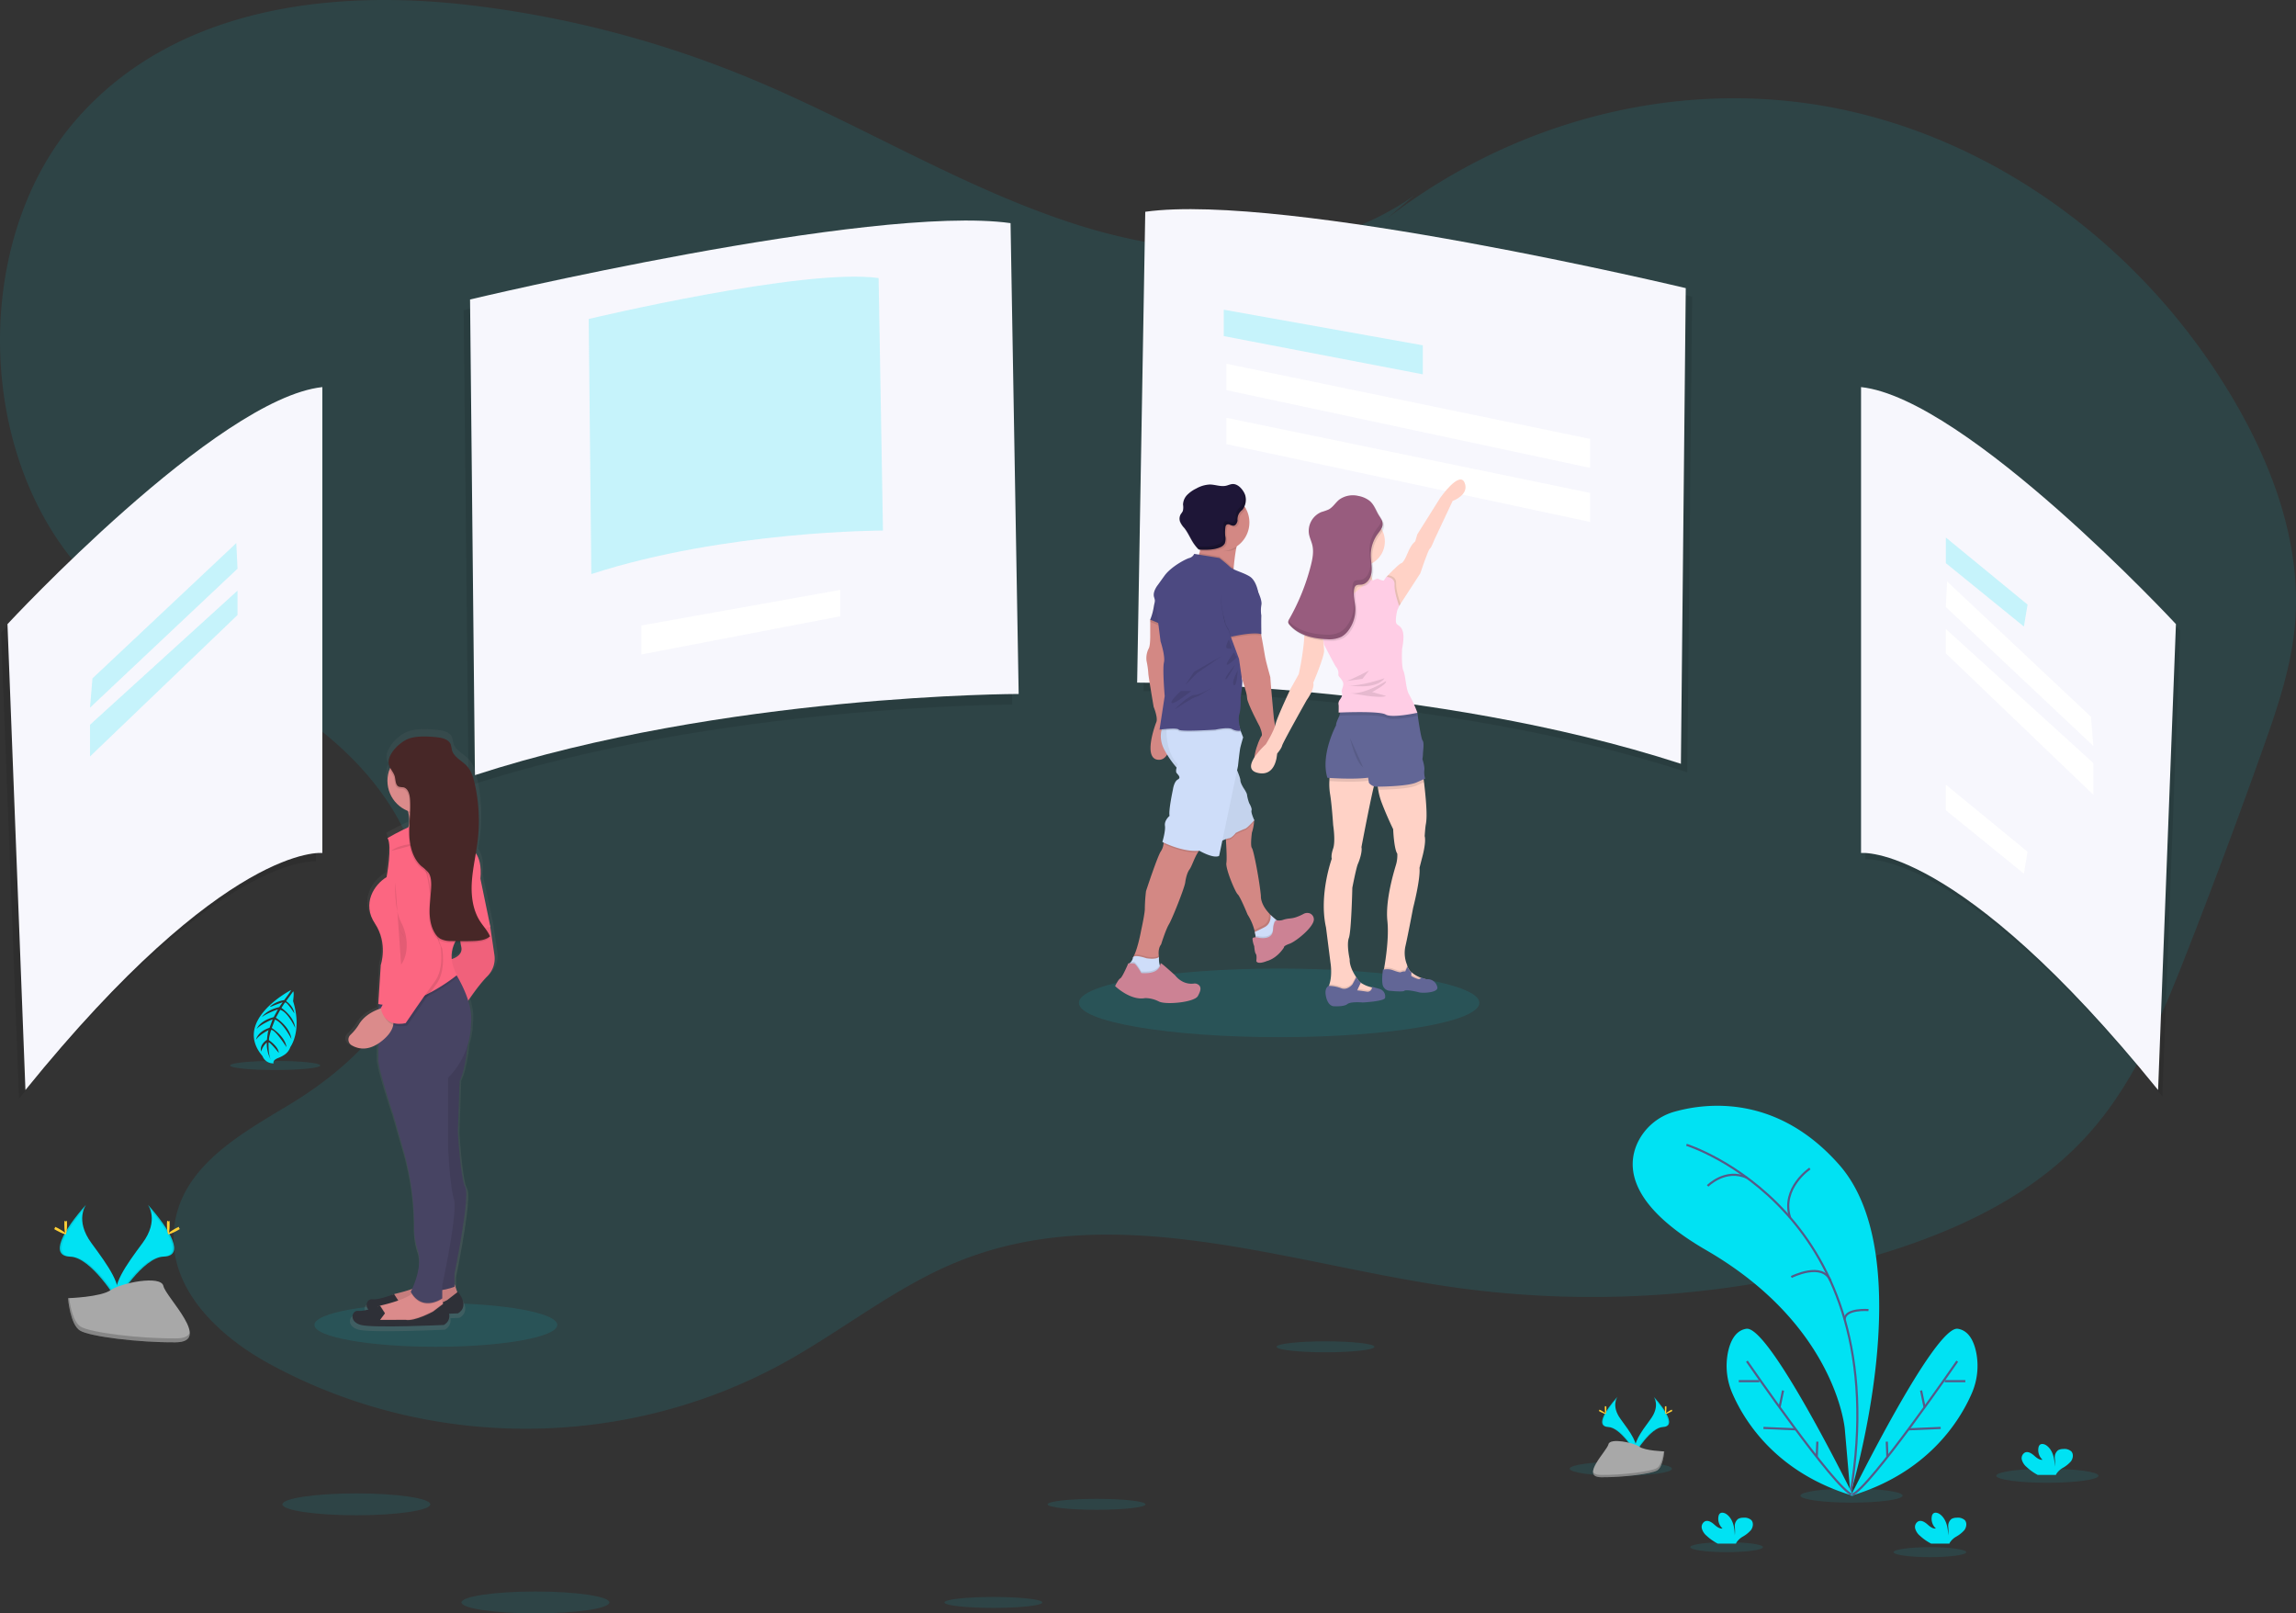 <svg id="4bb361e0-c198-4236-8a2c-16fdc74357b9" data-name="Layer 1" xmlns="http://www.w3.org/2000/svg" xmlns:xlink="http://www.w3.org/1999/xlink" width="1077.87" height="757.27" viewBox="0 0 1077.87 757.27"><rect x="0" y="0" width="1077.87" height="757.27" fill="#333333" stroke="none"/><defs><linearGradient id="3a04da5e-6bbd-4e40-9ddd-c72d719fea9d" x1="2507.03" y1="696.19" x2="2507.03" y2="413.55" gradientTransform="matrix(-1, 0, 0, 1, 2766, 0)" gradientUnits="userSpaceOnUse"><stop offset="0" stop-color="gray" stop-opacity="0.25"/><stop offset="0.54" stop-color="gray" stop-opacity="0.12"/><stop offset="1" stop-color="gray" stop-opacity="0.1"/></linearGradient></defs><title>product tour</title><path d="M724.89,163.21c-46.25,32.38-106.24,30.29-158.81,13.44S465.22,129.8,414,108.48A494.21,494.21,0,0,0,280.38,73.65c-65.28-7.47-138.18,1.63-183.66,54-50.65,58.29-46.76,163.45,8,217,27.87,27.22,64.36,40.58,96.18,61.83S262.2,463,259.49,504c-2.51,38-31.68,67.12-61.87,85.41-23.33,14.13-52.06,29.56-54.87,58.83-2.72,28.32,21.44,50.51,44.51,63.13,75.26,41.18,168,40.78,243-1C457,695.42,481.56,675.58,509.61,664c73.65-30.52,154.81.21,232.8,11.44a465.38,465.38,0,0,0,198-14.41c38.62-11.41,77.39-28.85,104.52-61.34,19.57-23.43,31.76-53.07,43.2-82.36q18.3-46.83,35.19-94.33c6.75-19,13.4-38.38,15.15-58.72,3.16-36.85-10.16-73.28-28.3-104.38C1067.1,186,994.56,134.08,916,120.89S754.33,133.46,693.4,189.83" transform="translate(-61.06 -71.37)" fill="#00e2f3" opacity="0.1"/><g opacity="0.1"><path d="M601.71,174.77l-3.81,221s137.92,0,255.27,38.1l2.28-223.26S667.24,165.62,601.71,174.77Z" transform="translate(-61.06 -71.37)"/></g><path d="M598.71,170.77l-3.81,221s137.92,0,255.27,38.1l2.28-223.26S664.24,161.62,598.71,170.77Z" transform="translate(-61.06 -71.37)" fill="#f7f7fd"/><g opacity="0.1"><path d="M532.47,181.1l3.81,221s-137.92,0-255.26,38.1l-2.29-223.26S466.94,172,532.47,181.1Z" transform="translate(-61.06 -71.37)"/></g><path d="M535.47,176.1l3.81,221s-137.92,0-255.26,38.1l-2.29-223.26S469.94,167,535.47,176.1Z" transform="translate(-61.06 -71.37)" fill="#f7f7fd"/><g opacity="0.2"><path d="M473.52,201.88l2.05,118.51s-74,0-136.9,20.43l-1.23-119.73S438.38,197,473.52,201.88Z" transform="translate(-61.06 -71.37)" fill="#00e2f3"/></g><g opacity="0.1"><path d="M936.74,256.06V474.75s45-5.34,139.45,111.25l8.38-218.69S986.27,261.39,936.74,256.06Z" transform="translate(-61.06 -71.37)"/></g><path d="M934.74,253.06V471.75s45-5.34,139.45,111.25l8.38-218.69S984.27,258.39,934.74,253.06Z" transform="translate(-61.06 -71.37)" fill="#f7f7fd"/><g opacity="0.1"><path d="M209.39,257.06V475.75S164.43,470.41,70,587L61.57,368.31S159.86,262.39,209.39,257.06Z" transform="translate(-61.06 -71.37)"/></g><path d="M212.39,253.06V471.75S167.43,466.41,73,583L64.57,364.31S162.86,258.39,212.39,253.06Z" transform="translate(-61.06 -71.37)" fill="#f7f7fd"/><g opacity="0.2"><polygon points="574.5 145.37 667.93 162.08 667.93 175.69 574.5 157.75 574.5 145.37" fill="#00e2f3"/></g><polygon points="394.5 276.87 301.08 293.58 301.08 307.19 394.5 289.25 394.5 276.87" fill="#fff"/><polygon points="575.74 170.74 746.5 206.01 746.5 219.62 575.74 183.12 575.74 170.74" fill="#fff"/><polygon points="575.74 196.11 746.5 231.37 746.5 244.99 575.74 208.48 575.74 196.11" fill="#fff"/><g opacity="0.2"><polygon points="913.5 252.31 913.5 264.32 950.13 294.08 951.85 283.78 913.5 252.31" fill="#00e2f3"/></g><polygon points="913.5 368.31 913.5 380.32 950.13 410.08 951.85 399.78 913.5 368.31" fill="#fff"/><polygon points="914.08 272.91 913.5 284.93 982.75 350.16 981.61 336.43 914.08 272.91" fill="#fff"/><polygon points="913.5 295.23 913.5 306.67 982.75 373.06 982.75 358.18 913.5 295.23" fill="#fff"/><g opacity="0.2"><polygon points="110.93 254.91 111.5 266.93 42.26 332.16 43.4 318.43 110.93 254.91" fill="#00e2f3"/></g><g opacity="0.2"><polygon points="111.5 277.23 111.5 288.67 42.26 355.06 42.26 340.18 111.5 277.23" fill="#00e2f3"/></g><ellipse cx="204.61" cy="621.88" rx="57" ry="10.26" fill="#00e2f3" opacity="0.1"/><path d="M130.49,636.84s5.49,7.18-2.54,18-14.65,20-12,26.76c0,0,12.11-20.14,22-20.42S141.34,649,130.49,636.84Z" transform="translate(-61.06 -71.37)" fill="#00e2f3"/><path d="M130.49,636.84a8.63,8.63,0,0,1,1.12,2.25c9.62,11.3,14.75,21.85,5.5,22.12-8.61.24-19,15.65-21.42,19.54.08.29.18.59.29.88,0,0,12.11-20.14,22-20.42S141.34,649,130.49,636.84Z" transform="translate(-61.06 -71.37)" opacity="0.1"/><path d="M140.7,646c0,2.53-.28,4.58-.63,4.58s-.64-2.05-.64-4.58.36-1.34.71-1.34S140.7,643.46,140.7,646Z" transform="translate(-61.06 -71.37)" fill="#ffd037"/><path d="M144.21,649c-2.22,1.21-4.16,1.94-4.33,1.64s1.5-1.54,3.72-2.75,1.34-.33,1.51,0S146.43,647.8,144.21,649Z" transform="translate(-61.06 -71.37)" fill="#ffd037"/><path d="M101.47,636.84S96,644,104,654.87s14.65,20,12,26.76c0,0-12.11-20.14-22-20.42S90.63,649,101.47,636.84Z" transform="translate(-61.06 -71.37)" fill="#00e2f3"/><path d="M101.47,636.84a9,9,0,0,0-1.12,2.25c-9.62,11.3-14.75,21.85-5.5,22.12,8.62.24,19,15.65,21.42,19.54a7.54,7.54,0,0,1-.29.88s-12.11-20.14-22-20.42S90.63,649,101.47,636.84Z" transform="translate(-61.06 -71.37)" opacity="0.1"/><path d="M91.26,646c0,2.53.28,4.58.63,4.58s.64-2.05.64-4.58-.36-1.34-.71-1.34S91.26,643.46,91.26,646Z" transform="translate(-61.06 -71.37)" fill="#ffd037"/><path d="M87.76,649c2.22,1.21,4.15,1.94,4.32,1.64s-1.5-1.54-3.72-2.75-1.34-.33-1.51,0S85.54,647.8,87.76,649Z" transform="translate(-61.06 -71.37)" fill="#ffd037"/><path d="M93,680.69s15.36-.47,20-3.77,23.62-7.23,24.77-1.94,23.08,26.29,5.74,26.43-40.29-2.7-44.91-5.52S93,680.69,93,680.69Z" transform="translate(-61.06 -71.37)" fill="#a8a8a8"/><path d="M143.82,699.57c-17.34.14-40.29-2.7-44.91-5.52-3.52-2.14-4.92-9.83-5.39-13.38l-.51,0s1,12.39,5.59,15.2,27.57,5.66,44.91,5.52c5,0,6.74-1.82,6.64-4.46C149.46,698.54,147.55,699.54,143.82,699.57Z" transform="translate(-61.06 -71.37)" opacity="0.2"/><ellipse cx="600.5" cy="470.71" rx="94" ry="16.1" fill="#00e2f3" opacity="0.1"/><path d="M642.6,324.79a13.09,13.09,0,0,0-1,3.07q-.09.4-.18.84c-.6,3.06-1,6.91-1.21,9.15-.1,1.12-.15,1.84-.15,1.84s-21.69-1.45-17.93-5.09a8,8,0,0,0,2-3.6c.11-.39.2-.78.28-1.18a20.28,20.28,0,0,0,.35-2.75c0-.23,0-.46,0-.7a28.36,28.36,0,0,0-.21-4.49s7.05,0,12.37.57C640.5,322.86,643.29,323.57,642.6,324.79Z" transform="translate(-61.06 -71.37)" fill="#d38884"/><path d="M605,428c-7.39-.24-1.94-15.63-1.09-17.7s-1.26-7.14-1.26-7.14-2.5-14.66-2.5-15.62a39.15,39.15,0,0,0-.84-5.94,10,10,0,0,1,1-5.82c.85-1.33.72-6.66.72-6.66v-6.9l1.65-2.18,4.21,4,1.17,1.1,2.06,7.72-.73,11.06L609,394.69l2.55,14.9S612.44,428.25,605,428Z" transform="translate(-61.06 -71.37)" fill="#d38884"/><polygon points="546.28 294.5 539.98 291.88 539.98 290.86 541.62 288.68 545.84 292.66 546.28 294.5" opacity="0.1"/><path d="M604.44,350.11a29.06,29.06,0,0,0-1.75,6.18,27.4,27.4,0,0,1-1.65,5.93l7,2.91Z" transform="translate(-61.06 -71.37)" fill="#4c4981"/><path d="M604.44,350.11a29.06,29.06,0,0,0-1.75,6.18,27.4,27.4,0,0,1-1.65,5.93l7,2.91Z" transform="translate(-61.06 -71.37)" opacity="0.05"/><path d="M660.2,503.1l-.58,1.24s-.63,4.11-.63,4.21-1.82,2.84-1.82,2.84l-4.57,1-1.94-.24a27.28,27.28,0,0,0-.52-3.36c-.07-.31-.14-.63-.23-.95a25.68,25.68,0,0,0-3.19-7.24s-3.39-8.36-4.6-9.45-5.82-12.12-5.33-14.78c.26-1.46.05-6.36-.19-10.44-.2-3.33-.42-6.13-.42-6.13L647.69,453l1.34,2.11a0,0,0,0,0,0,0l.8,1.25s0,.24-.05.64v.15a21.34,21.34,0,0,1-1,5s-.86,6.18,0,7.27,3.6,15.66,4.21,22.4c0,.21,0,.42,0,.61.24,3.1,2.16,5.86,4.09,7.88l0,0c.12.14.25.27.38.4A26.38,26.38,0,0,0,660.2,503.1Z" transform="translate(-61.06 -71.37)" fill="#d38884"/><path d="M650.66,512.13l1.94.24,4.57-1s1.82-2.75,1.82-2.84.63-4.21.63-4.21l.58-1.24.07-.15a24.29,24.29,0,0,1-3.14-2.59l0,0c-.11-.1-.22-.2-.32-.31s.65,4-2.83,5.79c-1.69.87-3.08,1.54-4.05,2Z" transform="translate(-61.06 -71.37)" opacity="0.1"/><path d="M661,503.68l-.65,1.39s-.63,4.11-.63,4.21-1.82,2.84-1.82,2.84l-4.57,1-2.63-.31c0-.53-.09-1.28-.22-2.19-.08-.55-.19-1.16-.34-1.82,1-.45,2.55-1.19,4.54-2.22,3.49-1.79,2.83-5.79,2.83-5.79a27.57,27.57,0,0,0,2.39,2.12C660.38,503.25,660.77,503.52,661,503.68Z" transform="translate(-61.06 -71.37)" fill="#ceddf9"/><path d="M661,503.68l-.65,1.39s-.63,4.11-.63,4.21-1.82,2.84-1.82,2.84l-4.57,1-2.63-.31c0-.53-.09-1.28-.22-2.19a9.11,9.11,0,0,1,1.66.23s6.24,1.33,6.54-3.61c.18-2.8.76-3.9,1.22-4.33C660.38,503.25,660.77,503.52,661,503.68Z" transform="translate(-61.06 -71.37)" opacity="0.1"/><path d="M660.54,503.35s-1.55-.34-1.86,4.59-6.54,3.61-6.54,3.61-3.06-.76-3.09.51a11.88,11.88,0,0,0,.82,3.42s.18,2.94.76,3.64.21,3.3.21,3.3.24,1.94,5.06,0c0,0,4.3-.89,7.87-6.24.12-.18-.42-.73,2.7-1.85s12-8.3,11.36-11.81a3,3,0,0,0-2.12-2.52,3.65,3.65,0,0,0-2.79.38,22.09,22.09,0,0,1-2.61,1.2,12.81,12.81,0,0,1-3.72.89,14.31,14.31,0,0,0-2.89.55A6,6,0,0,1,660.54,503.35Z" transform="translate(-61.06 -71.37)" fill="#cc8294"/><path d="M625.22,469.41a8.48,8.48,0,0,0-1.76,2c-1.76,2.69-2.82,6.45-4,8.07-1.54,2.1-2,6.18-2,6.18-.41,2.68-6.09,17-7.63,19.54s-3.68,9.45-3.68,9.45c-1.31,1.64-1.23,4.08-1.1,5.24,0,.2,0,.36.06.47s0,.19,0,.19l0,.07-2.1,3.57-6.68-.93-3.45-2.34a11.74,11.74,0,0,0,.75-1.43c1.85-4.12,3.16-11.48,3.16-11.48s1.86-8.4,1.72-10.36a78.49,78.49,0,0,1,.55-8S604.32,473.6,606,471a7.48,7.48,0,0,0,1.26-3.45,2.9,2.9,0,0,0,0-.75l2.26-2.25S628.12,467.1,625.22,469.41Z" transform="translate(-61.06 -71.37)" fill="#d38884"/><path d="M605.18,519.85s0,.2,0,.53v.26l-2.1,3.57-6.68-.93-3.45-2.34a11.74,11.74,0,0,0,.75-1.43c1.68-.48,5.52.88,5.52.88s4.15.79,5.9-.48C605.12,519.9,605.14,519.87,605.18,519.85Z" transform="translate(-61.06 -71.37)" opacity="0.1"/><path d="M603.55,529.38,596.77,531l-6.22-4.6.32-2.59a4.47,4.47,0,0,0,1.14-1,4.1,4.1,0,0,0,.9-1.86c.36-1.91,6.27.18,6.27.18s4.32.82,6-.55a10.54,10.54,0,0,0,.32,3.74,2.79,2.79,0,0,0,1,1.49C608.23,527,603.55,529.38,603.55,529.38Z" transform="translate(-61.06 -71.37)" fill="#ceddf9"/><path d="M603.55,529.38,596.77,531l-6.22-4.6.32-2.59a4.47,4.47,0,0,0,1.14-1c.45,0,.94,0,1.36,0,1,.1,3.5,4.55,3.5,4.55,6.14.41,8-1.6,8.63-3.08a2.79,2.79,0,0,0,1,1.49C608.23,527,603.55,529.38,603.55,529.38Z" transform="translate(-61.06 -71.37)" opacity="0.1"/><path d="M596.87,528.11s-2.46-4.45-3.5-4.54a23.54,23.54,0,0,0-2.64,0s-2.72,6.45-3.72,7-2.46,3.64-2.46,3.64,7.2,7,14.16,5.63a14.43,14.43,0,0,1,6.38,1.59c3.22,1.68,16.67.41,18.31-2.54,1.22-2.22,1.71-3.83.63-5a2.92,2.92,0,0,0-2.53-.86c-1.69.23-5.49.19-8.82-3.9,0,0-6.14-5.62-6.64-5.63S606.45,528.75,596.87,528.11Z" transform="translate(-61.06 -71.37)" fill="#cc8294"/><path d="M649.84,457.09l-.05.06c-.42.46-3.38,3.71-4.28,3.94a42.75,42.75,0,0,0-4.36,1.93s-1.82,2.43-3.27,2.55a5.71,5.71,0,0,0-1.28.34c-.2-3.33-.42-6.13-.42-6.13L647.69,453l1.34,2.11a0,0,0,0,0,0,0c.3.85.64,1.64.75,1.89Z" transform="translate(-61.06 -71.37)" opacity="0.1"/><path d="M608,410.3s-4.48,5.84,0,13.59a45.27,45.27,0,0,0,9.21,11.63l15.26,31.62s4-2.18,5.46-2.3,3.27-2.54,3.27-2.54a42.36,42.36,0,0,1,4.36-1.94c1-.24,4.33-4,4.33-4s-1.67-3.63-1.3-4.6-1.09-3.4-1.09-3.4a20,20,0,0,1-1-3.75c0-1-1.58-3.27-1.58-3.27s-1.57-2.43-1.57-3.76S641,431,641,431l-.61-23Z" transform="translate(-61.06 -71.37)" fill="#ceddf9"/><path d="M649.84,456.36s-3.36,3.75-4.33,4a42.36,42.36,0,0,0-4.36,1.94s-1.82,2.42-3.27,2.54a11.6,11.6,0,0,0-3,1.07c-1.3.59-2.47,1.23-2.47,1.23l-15.27-31.62a33.07,33.07,0,0,1-3.71-3.8,52.47,52.47,0,0,1-5.5-7.83,13.11,13.11,0,0,1-1.74-9.43,10.85,10.85,0,0,1,1.74-4.15l10.86-.77L640.42,408l.18,6.81L641,431s.35.81.79,1.88a20.55,20.55,0,0,1,1.51,4.66c0,1.34,1.57,3.76,1.57,3.76s1.58,2.3,1.58,3.27a20.28,20.28,0,0,0,1,3.76s1.46,2.42,1.1,3.38S649.84,456.36,649.84,456.36Z" transform="translate(-61.06 -71.37)" opacity="0.05"/><path d="M625.22,469.41a8.48,8.48,0,0,0-1.76,2c-6.59.48-14.25-3-16.24-3.92a2.9,2.9,0,0,0,0-.75l2.26-2.25S628.12,467.1,625.22,469.41Z" transform="translate(-61.06 -71.37)" opacity="0.1"/><path d="M644.66,417.47s-1,3.39-1.33,4.84-1.09,8.61-1.09,8.61l-.42,2-6.92,33-1.51,7.17c-2.66,1.46-9.32-2.43-9.32-2.43-7.76.86-17.33-4.11-17.33-4.11s1.57-5.09,1.21-7.63,2.18-4.61,2.18-4.61c-.6-2.3,1.57-12.36,1.57-12.36s.49-3.75,2.31-4.72-.24-2.42-.73-3.28a3.71,3.71,0,0,1,.17-2.22,16.44,16.44,0,0,1,.56-1.65c-4.62-4.62-5.33-11.84-5.34-15.85a25.62,25.62,0,0,1,.13-2.93l10-1.75,21.85-3.82,2.23,6.86v0l.56,1.72Z" transform="translate(-61.06 -71.37)" fill="#ceddf9"/><path d="M642.6,324.79a13.09,13.09,0,0,0-1,3.07q-.09.4-.18.84c-2.11,1.37-3.41,1.38-6.11,1.38-.93,0-1.45-1.78-2.33-2,0,0-1.32-4.76-1.69-.75-2.54-.52-4.73,1.46-6.53-.27l0,0c0-.23,0-.46,0-.7a28.36,28.36,0,0,0-.21-4.49s7.05,0,12.37.57C640.5,322.86,643.29,323.57,642.6,324.79Z" transform="translate(-61.06 -71.37)" opacity="0.1"/><path d="M647.6,316.63a13.52,13.52,0,0,1-16.21,13.23h0A13.5,13.5,0,1,1,645.87,310,13.26,13.26,0,0,1,647.6,316.63Z" transform="translate(-61.06 -71.37)" fill="#d38884"/><path d="M640.21,337.85c-.1,1.12-.15,1.84-.15,1.84s-21.69-1.45-17.93-5.09a8,8,0,0,0,2-3.6l9.41,1.54s2.66,2.06,4.72,4A8.55,8.55,0,0,0,640.21,337.85Z" transform="translate(-61.06 -71.37)" opacity="0.1"/><path d="M643.45,415a7,7,0,0,1-2.85-.21,5.78,5.78,0,0,1-1.15-.51c-1.82-1.09-7.87.25-7.87.25s-16.48,1.09-17.21,0c-.41-.63-3.32-.54-5.7-.35-1,.08-1.85.18-2.46.24a10.85,10.85,0,0,1,1.74-4.15l10.86-.77,21.85-3.82,2.23,6.86v0A24.63,24.63,0,0,0,643.45,415Z" transform="translate(-61.06 -71.37)" opacity="0.1"/><path d="M633.51,333.27l-11.82-1.94a3.52,3.52,0,0,1-2.23,1.94c-1.57.36-8.6,4-11.75,8.36L604.56,346s-2.55,3.15-1.7,5.69,1.82,11.15,1.82,11.15l1.21,9.57s2.3,6.91,1.58,9.94.36,15.75.36,15.75l-2.42,15.75s8.23-1.09,9,0,17.21,0,17.21,0,6-1.34,7.87-.25a6.58,6.58,0,0,0,4,.73s-1.45-5-.61-7.75.61-7.88.61-7.88,1.21-7.39.6-8.72,1.34-6.18,1.34-6.18l6.42-33.8s-.78-6.06-4.21-8.12-7.3-2.67-9.36-4.6S633.51,333.27,633.51,333.27Z" transform="translate(-61.06 -71.37)" fill="#4c4981"/><path d="M639,366.59v4l3.73,10.06,1.35,9.33s2.43,6.66,2.43,9,5.93,13.45,5.93,13.45,1.62,3.76.81,4.48-7.83,16.72,1,16.24,6.06-17.2,6.06-17.2l-1.21-7.27s-1.7-18.18-1.7-19.51c0,0-2.18-7.75-2.42-9.45s-1.82-10.3-1.82-10.3l-1.33-5.57Z" transform="translate(-61.06 -71.37)" fill="#d38884"/><polygon points="573.69 307.82 560.52 315.36 556.43 321.54 561.88 316 573.69 307.82" opacity="0.1"/><path d="M630.76,393.63s-6,3.91-8.82,3.91-9.36,6.72-9.36,6.72,9.27-6,10-5.81S630.76,393.63,630.76,393.63Z" transform="translate(-61.06 -71.37)" opacity="0.1"/><path d="M615.4,395.72s-5.63,5.09-4.18,5.64,9-5.64,9-5.64Z" transform="translate(-61.06 -71.37)" opacity="0.1"/><path d="M640.3,377.55s-4.36,5.91-3.18,5.82,4.54-3.46,4.54-3.46Z" transform="translate(-61.06 -71.37)" opacity="0.1"/><path d="M640.93,383.37s-4.72,5.36-4.54,6.72S640.93,383.37,640.93,383.37Z" transform="translate(-61.06 -71.37)" opacity="0.1"/><path d="M642.12,386.05s-3.18,5.68-1.82,6.86S642.12,386.05,642.12,386.05Z" transform="translate(-61.06 -71.37)" opacity="0.1"/><path d="M638,371.46s-2.37,4-.64,4.27,1.9,0,1.9,0Z" transform="translate(-61.06 -71.37)" opacity="0.1"/><path d="M638.66,356.83a41.76,41.76,0,0,1-2.42,7.13,33.06,33.06,0,0,1-.94-3.57A24.36,24.36,0,0,1,638.66,356.83Z" transform="translate(-61.06 -71.37)" opacity="0.1"/><path d="M645.87,310a5.88,5.88,0,0,1-.91,1.41,10.44,10.44,0,0,0-1.64,1.88,10.09,10.09,0,0,0-.59,3.21c-.18,1.08-.86,2.28-2,2.31a4.06,4.06,0,0,1-1.6-.48,1.63,1.63,0,0,0-1.59.05,1.78,1.78,0,0,0-.51,1.2,15.87,15.87,0,0,0-.16,2.84c0,.38,0,.75.06,1.13a6.35,6.35,0,0,1-.21,3.6,4.36,4.36,0,0,1-2.24,1.8,13.85,13.85,0,0,1-3.14.88h0a34.52,34.52,0,0,1-6.19.2,1.53,1.53,0,0,1-.56-.09.79.79,0,0,1-.24-.15,18.93,18.93,0,0,0,.37-3.45A13.5,13.5,0,1,1,645.87,310Z" transform="translate(-61.06 -71.37)" opacity="0.1"/><path d="M640.23,298.57c-1.24-.13-2.41.53-3.63.8-2.51.55-5.08-.59-7.66-.58a14.22,14.22,0,0,0-6.3,1.88,15.21,15.21,0,0,0-4.2,2.94,6.85,6.85,0,0,0-2,4.62,7.57,7.57,0,0,1-.09,3,8.45,8.45,0,0,1-.92,1.4,4.16,4.16,0,0,0-.43,3.47,11.51,11.51,0,0,0,2.07,3.1c1.66,2.13,2.7,4.68,4.19,6.94a21.6,21.6,0,0,0,2.18,2.77,1.54,1.54,0,0,0,.47.37,1.44,1.44,0,0,0,.55.08c3.16.09,6.43.16,9.34-1.08a4.27,4.27,0,0,0,2.24-1.8,6.35,6.35,0,0,0,.22-3.6,16.49,16.49,0,0,1,.09-4,1.76,1.76,0,0,1,.51-1.19,1.6,1.6,0,0,1,1.6-.05,4.36,4.36,0,0,0,1.59.48c1.09,0,1.78-1.24,2-2.32a5.44,5.44,0,0,1,2.23-5.09,7.7,7.7,0,0,0,1.37-6.83C644.93,301.63,642.73,298.82,640.23,298.57Z" transform="translate(-61.06 -71.37)" fill="#1e1637"/><path d="M653.2,356a15.74,15.74,0,0,0,0,5c-.12,1.34,0,8.73,0,8.73-4-1.22-14.17,1.21-14.17,1.21l-1.21-3.63a9,9,0,0,1-1.52-3,33.25,33.25,0,0,1-.94-3.58,74.25,74.25,0,0,1-1.19-7.61c-.51-3.85,5.22-8,9.56-10.3s8.14,7.51,8.14,7.51S653.68,354.1,653.2,356Z" transform="translate(-61.06 -71.37)" opacity="0.1"/><path d="M653.2,355.31a15.79,15.79,0,0,0,0,5c-.12,1.33,0,8.72,0,8.72-4-1.21-14.17,1.21-14.17,1.21l-1.21-3.63a8.9,8.9,0,0,1-1.52-3,33.06,33.06,0,0,1-.94-3.57,74.69,74.69,0,0,1-1.19-7.61c-.51-3.86,5.22-8,9.56-10.31s8.14,7.51,8.14,7.51S653.68,353.37,653.2,355.31Z" transform="translate(-61.06 -71.37)" fill="#4c4981"/><path d="M645.51,303.88a8,8,0,0,0-.89-1.95c.06.17.12.33.17.5a7.7,7.7,0,0,1-1.37,6.83,5.44,5.44,0,0,0-2.23,5.09c-.17,1.08-.86,2.27-2,2.31a4.06,4.06,0,0,1-1.6-.48,1.63,1.63,0,0,0-1.59.05,1.78,1.78,0,0,0-.51,1.2,16.4,16.4,0,0,0-.09,4c.11,1.22.35,2.53-.22,3.61a4.45,4.45,0,0,1-2.24,1.8c-2.91,1.24-6.18,1.17-9.34,1.08a1.45,1.45,0,0,1-.55-.09,1.29,1.29,0,0,1-.47-.37,19.4,19.4,0,0,1-2.18-2.77c-1.49-2.26-2.53-4.8-4.19-6.94-.45-.58-1-1.15-1.37-1.76l0,.12a11.07,11.07,0,0,0,2.07,3.1c1.65,2.13,2.7,4.68,4.18,6.94a20.83,20.83,0,0,0,2.19,2.77,1.5,1.5,0,0,0,.46.37,1.47,1.47,0,0,0,.55.08c3.16.09,6.44.16,9.34-1.08a4.27,4.27,0,0,0,2.24-1.8,6.35,6.35,0,0,0,.22-3.6,17.58,17.58,0,0,1,.09-4,1.85,1.85,0,0,1,.51-1.19,1.6,1.6,0,0,1,1.6-.05,4.36,4.36,0,0,0,1.59.48c1.1,0,1.78-1.24,2-2.32a9.82,9.82,0,0,1,.59-3.21,10.06,10.06,0,0,1,1.64-1.88A7.72,7.72,0,0,0,645.51,303.88Z" transform="translate(-61.06 -71.37)" opacity="0.2"/><path d="M743,306.51l-8.64,18.36s-1.27,3.45-2.09,4.09-4.45,11.54-4.45,11.54l-9.27,14.28h0l-.63,1-3.63-1-2.55-9.52.15-2.76,0-.35s5.72-6,7-6.45c0,0,1,.12,2.9-4.53s3.64-5.65,3.64-5.65l1-3.36,10.73-17.09s9-12.89,11.45-7.17S743,306.51,743,306.51Z" transform="translate(-61.06 -71.37)" fill="#ffd2c6"/><path d="M707.12,436.93a2.07,2.07,0,0,1-.29.88c-1,1.46-6.63,31.17-6.63,31.17.45,2-.82,6-1.64,7.82s-2.64,11.26-2.64,11.26-.45,20.36-1.62,23.54.37,10,.37,10c-.11,3.13,1.77,6.45,2.89,8.13l.22.32c.36.52.6.82.6.82a4.84,4.84,0,0,0,1.27,1.57l.26.2a14.68,14.68,0,0,0,5.09,2.15l.18,0c.72.16,1.2.23,1.2.23l.45,2.46-4.81,1-9.18.63s-10.82.83-8.36-4a7.65,7.65,0,0,0,.44-1h0a7.61,7.61,0,0,0,.25-.72c1.48-4.63.48-10.26.48-10.26l-2.09-16.44c-3.45-15.27,2.71-32.26,2.71-32.26s-.53-1.36.65-4.81,0-11,0-11-.63-9.72-1.45-14.53a29.46,29.46,0,0,1-.33-6.13,30.51,30.51,0,0,1,.33-3.58l20.71-2.75S707.37,435,707.12,436.93Z" transform="translate(-61.06 -71.37)" fill="#ffd2c6"/><path d="M706.83,537.5l-4.81,1-9.18.63s-10.82.83-8.36-4a7.65,7.65,0,0,0,.44-1h0a7.61,7.61,0,0,0,.25-.72,17,17,0,0,1,5.48,1.1c3.08,1.19,5.4-1.91,5.4-1.91l1.5-2.86.22-.41c.36.52.6.82.6.82a5,5,0,0,0,1.53,1.77l-.26.53-1.45,3.06s1.86.19,4.4.6a2,2,0,0,0,2.4-1.31l.18,0c.72.16,1.2.23,1.2.23Z" transform="translate(-61.06 -71.37)" opacity="0.1"/><path d="M711.28,539.76c-.36,1.64-10.49,2.14-10.49,2.14s-5.64-.54-7.22.77-6.23,1-6.41,1-2.63-.09-3.59-4.49,1.25-5,1.35-5.07h0a16.59,16.59,0,0,1,5.73,1.11c3.08,1.19,5.4-1.91,5.4-1.91l1.72-3.27c.36.52.6.82.6.82a5,5,0,0,0,1.53,1.77l-1.71,3.59s1.86.19,4.4.59a2.11,2.11,0,0,0,2.58-2,2.41,2.41,0,0,0,0-.27s1.58.46,3.54,1A3.65,3.65,0,0,1,711.28,539.76Z" transform="translate(-61.06 -71.37)" fill="#626696"/><path d="M730.37,458.59c-.24,1.45-.49,5.21-.49,5.21.85,3.15-1.33,10.63-1.33,10.63l-1.09,4.27c.48,5.45-3,18.78-3,18.78s-2.33,12.36-3.54,17.69a14.63,14.63,0,0,0,.63,8.91l.09.22c0,.1.05.2.07.3a3.09,3.09,0,0,0,.14.43,6.39,6.39,0,0,0,1.19,2,5.89,5.89,0,0,0,.65.67l0,0a13.21,13.21,0,0,0,3.86,2.38h0l.61.24a18.85,18.85,0,0,0,1.93.6h0l.22,0-.49,2.86-6.42-1.65-8.6-2.79L710.63,527s0-.23.13-.67a.22.22,0,0,0,0-.08c0-.19.08-.41.13-.67.66-3.75,2.3-14.24,1.48-22-1-9.57,3-22.78,3.93-25.92a15.67,15.67,0,0,0,.73-5.58c-1.58-2.3-1.94-11.51-1.94-11.51s-2.91-5.94-5.31-12.24a31.27,31.27,0,0,1-1.73-6.37,21.59,21.59,0,0,1-.35-4.65s19.51-17.81,21.65-.57c.07.59.14,1.14.21,1.69C731.46,454.28,730.6,457.18,730.37,458.59Z" transform="translate(-61.06 -71.37)" fill="#ffd2c6"/><path d="M730.37,531l-.49,2.86-6.42-1.65-8.6-2.79L710.63,527s0-.23.13-.67a.22.22,0,0,0,0-.08c0-.19.08-.41.13-.67l.6,0h0a7.9,7.9,0,0,1,3.6.49c1.4.52,3.24,1.12,3.61.87a4.56,4.56,0,0,1,2.06-.36l.89-2,.14-.3a6.28,6.28,0,0,0,1.19,2,7.71,7.71,0,0,0,.69.71l0,.69-.05,1a12.52,12.52,0,0,0,3.09,1.42,1.78,1.78,0,0,0,.86,0h0l.61.24a18.85,18.85,0,0,0,1.93.6h0Z" transform="translate(-61.06 -71.37)" opacity="0.1"/><path d="M727.15,537.13c-1.79-.51-6.11-1.34-6.81-.7s-6.69,0-6.69,0a3.64,3.64,0,0,1-3.09-1.81c-1.25-1.94-.24-8.21-.24-8.21l.44,0,.74-.08h0a8,8,0,0,1,3.6.48c1.4.53,3.24,1.13,3.61.88a4.47,4.47,0,0,1,2.06-.37l1-2.25a6.39,6.39,0,0,0,1.19,2,6.52,6.52,0,0,0,.69.7l-.09,1.67a12.79,12.79,0,0,0,3.09,1.43,1.25,1.25,0,0,0,1.48-.47,1.19,1.19,0,0,0,.11-.25h0a11.06,11.06,0,0,0,2.54.84h0a4.64,4.64,0,0,1,5,3.56C736.73,537.34,728.94,537.64,727.15,537.13Z" transform="translate(-61.06 -71.37)" fill="#626696"/><path d="M707.12,436.93l-1.11.34a15.5,15.5,0,0,1-2.67.56c-5.74.81-15.19.32-18.19.13a30.51,30.51,0,0,1,.33-3.58l20.71-2.75S707.37,435,707.12,436.93Z" transform="translate(-61.06 -71.37)" opacity="0.1"/><path d="M725.19,431.9s-7.6,1.18-13.79,2.53c-2.06.45-4,.93-5.39,1.38a16.43,16.43,0,0,1-2.67.57c-6.89,1-19.13.07-19.13.07-3.36-10.9,4.08-24.63,4.08-24.63-.17-1.09,1.55-4.44,1.55-4.44l0-.11,1.06-3.89h28.25l.35,1.67.72,3.4,4.44,21.07Z" transform="translate(-61.06 -71.37)" fill="#626696"/><path d="M729.57,438.51l-.17.07-3.31,1.47c-3.58,1.65-14.29,2-18,2a21.59,21.59,0,0,1-.35-4.65s19.51-17.81,21.65-.57C729.43,437.41,729.5,438,729.57,438.51Z" transform="translate(-61.06 -71.37)" opacity="0.1"/><path d="M730.09,436.82l-.69.31-3.31,1.47c-3.64,1.68-14.7,2-18.24,2h-.93c-1.63-.05-3.27-1.58-3.27-2,0-.22-.17-1.3-.31-2.22-.13-.74-.23-1.38-.23-1.38a87.45,87.45,0,0,1-11-5.69c-2.77-1.89-2.07-15.32-1.54-22.07.19-2.33.36-3.86.36-3.86l28.6,1.67,4,.23,2.29.51.61.13s1.65,12,2.46,13,.28,4.36.18,6.28a11.42,11.42,0,0,1-.27,2.45s1.18,3.36.91,5.24A10.47,10.47,0,0,0,730.09,436.82Z" transform="translate(-61.06 -71.37)" fill="#626696"/><circle cx="638.41" cy="254.14" r="11.72" fill="#ffd2c6"/><path d="M693.75,330.39s.81,11.1-1.46,13.65a103.38,103.38,0,0,1-8.18,7.36l1.82,7.54,10.27,1.18,12-12.81L705.47,344s-2.09-7.09-.37-10.63S693.75,330.39,693.75,330.39Z" transform="translate(-61.06 -71.37)" fill="#ffd2c6"/><path d="M718.55,354.78h0l-.63,1-3.63-1-2.55-9.52.15-2.76.75-1.08s4,.09,3.83,3.73C716.3,348.33,718.12,353.57,718.55,354.78Z" transform="translate(-61.06 -71.37)" opacity="0.1"/><path d="M726.45,407.38s-2.89.64-6.2,1.07-7.13.66-8.7-.26c-2.63-1.56-16.88-1.11-21-.95l-.7,0,1.06-3.89h28.25l.35,1.67,4,.23,2.29.51C726.22,406.74,726.45,407.38,726.45,407.38Z" transform="translate(-61.06 -71.37)" opacity="0.1"/><path d="M711.92,342.13s4,.09,3.82,3.73,2.18,9.9,2.18,9.9l-.91,2.09s-1.27,5.09-.27,6.36,4.63,1.27,2.54,11.72c0,0-.45,7.82.64,10.36s1.09,8.63,2.72,11.18a60.33,60.33,0,0,1,3.82,8.45s-11.81,2.63-14.9.82-22.08-.91-22.08-.91.09-3.18,0-3.55a2.94,2.94,0,0,1,.45-2.31c.64-.87,1.64-2.32,1.09-3.59s1.36-3.15.36-5.12-2.21-2.36-2-3.44a4.63,4.63,0,0,0-1.12-3.44c-.72-.91-5.63-10.51-5.63-10.51l-.82-4.48s-6.32-4.63-6.2-6.81,2.39-5.21,2.39-5.21l6.08-6s3.37,3.63,6.64,2.36,10.3-7.36,10.3-7.36,2.51-1.36,2.69-2.36,1.73-.09,1.73-.09,2.27-1.25,2.72-.81a8,8,0,0,0,2.46.81Z" transform="translate(-61.06 -71.37)" fill="#ffcde5"/><path d="M677.57,361.06l-1.93,1.52a25.55,25.55,0,0,0-2.43,9.9,130.57,130.57,0,0,1-2.45,15.34l-3.82,6.83s-6.27,13.17-7.09,16.67-4.54,9.41-4.54,9.41-12.63,11.35-3.82,13.4,9.09-9,9.09-9,2-2.27,2.39-3.82S674.48,400,674.48,400s3.91-5.32,3.09-8.14c0,0,5.09-12,5.09-15a52.71,52.71,0,0,0-.82-7.48l.82-6.27Z" transform="translate(-61.06 -71.37)" fill="#ffd2c6"/><path d="M703.74,386.11s-8.9,4.66-10.63,4.91,7.54-1,7.54-1Z" transform="translate(-61.06 -71.37)" opacity="0.1"/><path d="M711,389.74s-11.81,4-17,3.28C694,393,706.92,395.47,711,389.74Z" transform="translate(-61.06 -71.37)" opacity="0.1"/><path d="M711.74,391.05s-10.64,6.69-16.9,5.6c0,0,14.63,2.91,16.9,1.36l-6.54-1.81S712.46,392.35,711.74,391.05Z" transform="translate(-61.06 -71.37)" opacity="0.1"/><path d="M699.49,304.88a11.06,11.06,0,0,0-9,1.69c-1.82,1.43-3,3.62-5.08,4.69a27.21,27.21,0,0,1-3.32,1.17,9.59,9.59,0,0,0-5.85,10.32c.32,1.8,1.16,3.46,1.58,5.24.74,3.17.08,6.49-.72,9.65a101.73,101.73,0,0,1-10.1,25.05,2.66,2.66,0,0,0-.5,1.68,2.47,2.47,0,0,0,.62,1.07c4.2,4.85,11,6.52,17.45,6.74a13.48,13.48,0,0,0,6.92-1.15,10.48,10.48,0,0,0,3.37-3.09A16.42,16.42,0,0,0,698,357.38c-.17-3.05-1.19-6.13-.42-9.08a2.32,2.32,0,0,1,.54-1.11c.69-.71,1.84-.52,2.82-.64,2.67-.31,4.39-3.12,4.71-5.79s-.35-5.35-.37-8a16.86,16.86,0,0,1,3.17-9.89c.89-1.22,2-2.42,2.32-3.95.38-1.92-.73-3.33-1.69-4.84-1.49-2.36-2.22-5.11-4.49-6.91A12.11,12.11,0,0,0,699.49,304.88Z" transform="translate(-61.06 -71.37)" opacity="0.1"/><path d="M698.76,304.15a11,11,0,0,0-8.94,1.69c-1.82,1.44-3,3.63-5.09,4.7a29,29,0,0,1-3.32,1.16A9.59,9.59,0,0,0,675.56,322c.32,1.8,1.16,3.46,1.58,5.24.74,3.17.09,6.49-.72,9.65a101.54,101.54,0,0,1-10.09,25,2.56,2.56,0,0,0-.5,1.68,2.31,2.31,0,0,0,.61,1.07c4.2,4.86,11,6.52,17.45,6.74a13.55,13.55,0,0,0,6.92-1.14,10.62,10.62,0,0,0,3.37-3.1,16.43,16.43,0,0,0,3.13-10.56c-.18-3-1.2-6.13-.43-9.08a2.51,2.51,0,0,1,.54-1.11c.7-.71,1.84-.52,2.83-.63,2.66-.31,4.38-3.13,4.7-5.79s-.35-5.35-.36-8a16.76,16.76,0,0,1,3.17-9.88c.88-1.23,2-2.43,2.32-4,.37-1.92-.74-3.32-1.7-4.84-1.49-2.35-2.22-5.11-4.49-6.91A12.11,12.11,0,0,0,698.76,304.15Z" transform="translate(-61.06 -71.37)" fill="#985c7e"/><path d="M694.84,417.76s2.33,10.91,6.21,13.87Z" transform="translate(-61.06 -71.37)" opacity="0.1"/><g opacity="0.1"><path d="M676.25,324.46c-.12-.42-.26-.85-.41-1.27C676,323.62,676.1,324,676.25,324.46Z" transform="translate(-61.06 -71.37)"/><path d="M709.4,315a4,4,0,0,1,0,1c-.3,1.53-1.43,2.73-2.32,3.95a16.89,16.89,0,0,0-3.17,9.89c0,2.69.68,5.37.36,8s-2,5.48-4.7,5.78c-1,.12-2.13-.07-2.82.64a2.53,2.53,0,0,0-.55,1.11c-.77,2.95.26,6,.43,9.08A16.43,16.43,0,0,1,693.45,365a10.37,10.37,0,0,1-3.37,3.09,13.43,13.43,0,0,1-6.91,1.15c-6.31-.21-13-1.84-17.24-6.51a1.66,1.66,0,0,0-.1.88,2.31,2.31,0,0,0,.61,1.07c4.2,4.86,11,6.52,17.45,6.74a13.55,13.55,0,0,0,6.92-1.14,10.62,10.62,0,0,0,3.37-3.1,16.43,16.43,0,0,0,3.13-10.56c-.18-3-1.2-6.13-.43-9.08a2.51,2.51,0,0,1,.54-1.11c.7-.71,1.84-.52,2.83-.63,2.66-.31,4.38-3.13,4.7-5.79s-.35-5.35-.36-8a16.76,16.76,0,0,1,3.17-9.88c.88-1.23,2-2.43,2.32-4A4.49,4.49,0,0,0,709.4,315Z" transform="translate(-61.06 -71.37)"/></g><ellipse cx="129.18" cy="500.1" rx="21.16" ry="2.14" fill="#00e2f3" opacity="0.1"/><path d="M197.64,536.09s-27.6,14.26-13.34,31a5.3,5.3,0,0,0,5.22,3.39s-.78-1.41,2.19-2.54a14.43,14.43,0,0,0,3-1.58,7,7,0,0,0,2.67-3.57h0s5.65-7.55,1.27-21.52c0,0,.57-4,.07-4.59l-3.35,4.59s3.47,2.33,3.87,5.75c0,0-3.61-5.74-4.4-5.08-.16.13-1.66,2.51-1.66,2.51s6,4.08,6.45,9.37c0,0-3.38-7.41-7-8.47l-2.06,3.73s6.56,4,7.3,10c0,0-3.81-7.62-7.7-9.15l-1.53,3.94s6.32,4,6.9,9c0,0-5.29-8.36-7.19-8.09,0,0-1.19,3.7-1,4.84,0,0,4.48,3,4.56,5.93,0,0-4.13-5.22-4.77-4.87,0,0-.26,5.24,1,8a15.9,15.9,0,0,1-1.83-8,8.69,8.69,0,0,0-2.64,4.26s-1.19-2.89,2.72-5.53c0,0,.37-4.08.82-4.58,0,0-4.23,2.06-6,4.6,0,0,.66-3.78,6.4-5.66l1.46-4s-5.74,2.43-7.52,4.57c0,0,1.28-3.75,8-5.55l2-3.68s-5.1,1.72-7.59,3.68c0,0,1.93-3.23,8.2-4.71l1.62-2.31s-3.71,1.33-4.74,1.8-1.24.24-1.24.24a13.28,13.28,0,0,1,6.64-3S197.89,536.34,197.64,536.09Z" transform="translate(-61.06 -71.37)" fill="#00e2f3"/><path d="M224.83,561.47c2.89,1.71,7.41,2.82,13.1-.85l-.06,8.11c.41,5.57,7.28,25.83,7.28,25.83L250,611.24a130.43,130.43,0,0,1,5.34,36.27,34.66,34.66,0,0,0,1.55,11.42c2.58,7-1,16-2.58,19.33-2.88,1-5.85,1.75-8,2.25a5.48,5.48,0,0,0-.72.22l0-.05s-7.28,2.89-10.52,2.49c-2.41-.3-3.92,2.71-2,4.92a14.67,14.67,0,0,1-4.85.64c-3.24-.4-4.85,5.17,1.21,6.76s40.46,0,40.46,0a4.88,4.88,0,0,0,2.59-5.39c2.64-.1,4.29-.18,4.29-.18s6.07-2.78,0-10.33l-.32.25-1.3-3.82v-5.17s7.69-37,5.26-41.32-3.64-26.62-3.64-26.62l.81-24.24c2.19-4.53,3.32-11.62,3.89-17.17a36.58,36.58,0,0,0,1.55-8.15c.09-1.3.17-2.67.22-4.09a27.45,27.45,0,0,0-1.47-9.15,90.44,90.44,0,0,1,9.16-11.51,11.79,11.79,0,0,0,3.64-10.33l-2-13.51-4.86-23c.61-6.4-.72-10.08-2.2-12.16.35-2.06.68-4.13.93-6.2a79.35,79.35,0,0,0-1.42-27c-.7-3.09-1.66-6.26-3.82-8.6-2.46-2.65-6.44-4.27-7.35-7.74a25.21,25.21,0,0,0-.56-2.61c-.89-2.28-3.7-3.1-6.16-3.4-4.38-.53-10.71-.94-14.92.78-2.93,1.21-7,4.51-8.59,8.06a6.91,6.91,0,0,0-1,5,6.56,6.56,0,0,0,.7,1.69,15.22,15.22,0,0,0-1,5.33,15.51,15.51,0,0,0,9.9,14.38c.09.3.18.6.26.9a15,15,0,0,1,.39,2.16c-.07,1.41-.16,2.82-.23,4.22a4.74,4.74,0,0,1-.15.57,103.79,103.79,0,0,0-10.17,5.19c2.43,3.57-.4,18.67-.4,18.67-6.07,3.58-12.14,12.72-5.67,22.25S239.08,523,239.08,523l-1,15.54h0v0l-.2,3.1.08,0-.08,1.18.17,0v1.27c-2.85,1-7,3.14-9.47,7a25.08,25.08,0,0,1-4.24,5.2A3.12,3.12,0,0,0,224.83,561.47Zm48.85-41.28a14.75,14.75,0,0,1,1.44-7.81c.95,0,1.91,0,2.86,0,.1.67.21,1.31.35,1.89C279.15,517.81,275.87,519.48,273.68,520.19Z" transform="translate(-61.06 -71.37)" fill="url(#3a04da5e-6bbd-4e40-9ddd-c72d719fea9d)"/><path d="M274.48,674.2l1.56,4.67L271,683.93l-16.74,3.89-12.07-1.17.78-4.28h0a5.15,5.15,0,0,1,3.83-3.77c5-1.17,14.42-3.82,16.41-7.52Z" transform="translate(-61.06 -71.37)" fill="#db8b8b"/><path d="M274.48,674.2l1.56,4.67L271,683.93l-16.74,3.89-12.07-1.17.78-4.28h0a5.15,5.15,0,0,1,3.83-3.77c5-1.17,14.42-3.82,16.41-7.52Z" transform="translate(-61.06 -71.37)" opacity="0.1"/><path d="M246.06,685.49l2.34-3.12-2.34-3.6s-7,2.82-10.12,2.43-4.67,5.07,1.17,6.62,38.93,0,38.93,0,5.84-2.72,0-10.12L271,681.59s-8.57,4.68-12.85,3.9Z" transform="translate(-61.06 -71.37)" fill="#2e3037"/><path d="M235.55,692.11l12.07,1.16,16.74-3.89,5.06-5.06-.41-1.24-.58-1.74-.56-1.69-11.29-3.12a7,7,0,0,1-2.29,2.3c-3.67,2.5-10.26,4.31-14.12,5.22l-.49.14a5.17,5.17,0,0,0-2,1.21,5.12,5.12,0,0,0-1.39,2.42Z" transform="translate(-61.06 -71.37)" fill="#db8b8b"/><path d="M235.55,692.11l12.07,1.16,16.74-3.89,5.06-5.06-.41-1.24-4.65,3.57s-8.56,4.68-12.85,3.9H239.45l2.33-3.12-2.1-3.24a5.17,5.17,0,0,0-2,1.21,5.12,5.12,0,0,0-1.39,2.42Z" transform="translate(-61.06 -71.37)" opacity="0.1"/><path d="M239.45,690.94l2.33-3.12-2.33-3.6s-7,2.82-10.13,2.43-4.67,5.07,1.17,6.62,38.93,0,38.93,0,5.84-2.72,0-10.12L264.36,687s-8.56,4.68-12.85,3.9Z" transform="translate(-61.06 -71.37)" fill="#2e3037"/><path d="M249.18,465.14s18.69,1.94,16-5.84a14.15,14.15,0,0,1-.58-6.88,19.11,19.11,0,0,1,3.31-7.92l-17.52,2.73a22.1,22.1,0,0,1,2.37,5.62C254.81,461.11,249.18,465.14,249.18,465.14Z" transform="translate(-61.06 -71.37)" fill="#db8b8b"/><path d="M281.1,553.9s-.39,16.74-4.28,24.92L276,602.56s1.17,21.8,3.5,26.09-5.06,40.49-5.06,40.49v6.22s-12.45,4.68-16-.77L262,628.26,260.47,564Z" transform="translate(-61.06 -71.37)" fill="#474463"/><path d="M281.1,553.9s-.39,16.74-4.28,24.92L276,602.56s1.17,21.8,3.5,26.09-5.06,40.49-5.06,40.49v6.22s-12.45,4.68-16-.77L262,628.26,260.47,564Z" transform="translate(-61.06 -71.37)" opacity="0.1"/><path d="M288.89,500.17l2.33,6.23,1.95,13.24a11.7,11.7,0,0,1-3.5,10.12c-4.67,4.67-10.9,14.41-10.9,14.41L271.37,522s7.4-1.17,6.23-6.23-.78-14.41-.78-14.41Z" transform="translate(-61.06 -71.37)" fill="#fc6681"/><path d="M288.89,500.17l2.33,6.23,1.95,13.24a11.7,11.7,0,0,1-3.5,10.12c-4.67,4.67-10.9,14.41-10.9,14.41L271.37,522s7.4-1.17,6.23-6.23-.78-14.41-.78-14.41Z" transform="translate(-61.06 -71.37)" opacity="0.05"/><path d="M254.29,678.83c5,7.86,12.76,3.4,14.14,2.51l-.56-1.69-11.29-3.12A7,7,0,0,1,254.29,678.83Z" transform="translate(-61.06 -71.37)" opacity="0.1"/><path d="M238.67,569.08c.39,5.45,7,25.31,7,25.31l4.67,16.34a129.57,129.57,0,0,1,5.13,35.54A35,35,0,0,0,257,657.46c3.12,8.56-3.11,20.24-3.11,20.24,5.45,9.73,14.79,3.12,14.79,3.12v-6.23s7.4-33.87,5.45-40.49-2.72-24.53-2.72-24.53V577.26A36.72,36.72,0,0,0,282.05,554c.1-1.27.17-2.61.22-4,.32-8.79-5.69-19.08-8-22.76-.56-.88-.91-1.38-.91-1.38L238.94,539.5l-.08,0v1.33l0,2.95Z" transform="translate(-61.06 -71.37)" fill="#474463"/><path d="M250.35,447.23a22.1,22.1,0,0,1,2.37,5.62,15.15,15.15,0,0,0,11.84-.43,19.11,19.11,0,0,1,3.31-7.92Z" transform="translate(-61.06 -71.37)" opacity="0.1"/><circle cx="197.07" cy="366.52" r="15.18" fill="#db8b8b"/><path d="M238.67,543.78l.16,0c16.33,3.35,36.82-13.66,36.82-13.66a20.87,20.87,0,0,1-1.42-2.9c-.56-.88-.91-1.38-.91-1.38L238.94,539.5l-.09,1.36Z" transform="translate(-61.06 -71.37)" opacity="0.1"/><path d="M243,464.75s21.8-13.24,28.81-7.79l9.73,12.46s6.23,1.94,5.06,14.4l4.67,22.58-14,3.51S269,517.69,275.65,529c0,0-20.63,17.13-37,13.63l1.16-18.3s3.51-10.12-2.72-19.46-.39-18.3,5.45-21.81C242.56,483,245.29,468.25,243,464.75Z" transform="translate(-61.06 -71.37)" fill="#fc6681"/><path d="M241.78,544.17s-8.17,1.55-12.07,7.78a24.05,24.05,0,0,1-4.07,5.09,3.09,3.09,0,0,0,.48,4.93c3.09,1.85,8.13,3,14.49-2.23C251.51,550.78,241.78,544.17,241.78,544.17Z" transform="translate(-61.06 -71.37)" fill="#db8b8b"/><path d="M253.85,472.14s7.79-.78,9.73,19.47,5.06,24.92,5.06,24.92,1.95,10.51-2.72,16.74-13.63,19.46-13.63,19.46-9.73,2.73-11.68-7l12.07-22.58s1.95-7.78-2.72-13.23S241.78,468.25,253.85,472.14Z" transform="translate(-61.06 -71.37)" opacity="0.1"/><path d="M253.07,471s7.79-.78,9.73,19.46,5.07,24.92,5.07,24.92,1.94,10.51-2.73,16.74-13.63,19.46-13.63,19.46-9.73,2.73-11.68-7L251.9,522s1.95-7.79-2.72-13.24S241,467.08,253.07,471Z" transform="translate(-61.06 -71.37)" fill="#fc6681"/><path d="M246.65,485.57s-.78,12.07,2.72,18.69,3.51,15.18,0,19.86" transform="translate(-61.06 -71.37)" opacity="0.1"/><path d="M244.7,470.78s3.12-3.11,12.07-3.5,12.85-3.12,12.85-3.12" transform="translate(-61.06 -71.37)" opacity="0.1"/><path d="M266.36,418.26c2.36.29,5.07,1.1,5.92,3.33a24.77,24.77,0,0,1,.54,2.56c.88,3.4,4.71,5,7.07,7.59,2.09,2.29,3,5.4,3.68,8.42a79.19,79.19,0,0,1,1.37,26.45c-.76,6.46-2.31,12.82-2.75,19.3s.36,13.31,3.91,18.76c1.52,2.34,3.53,4.4,4.61,7-2.23,1.81-5.31,2.07-8.18,2.17q-5,.16-10,0a10.7,10.7,0,0,1-5.11-1.06,7.81,7.81,0,0,1-2.68-2.88c-1.91-3.25-2.4-7.15-2.32-10.93s.68-7.52.75-11.29c0-2.06-.12-4.24-1.3-5.92a19.19,19.19,0,0,0-3.27-3c-4.16-3.69-5.59-9.62-5.73-15.18s.77-11.14.3-16.69c-.18-2.17-1-4.78-3.13-5.2a13.57,13.57,0,0,1-2-.26c-1.72-.66-1.55-3.08-2-4.85-.55-2-2.24-3.52-2.72-5.53-1.12-4.71,4.87-10.33,8.8-12S262.14,417.74,266.36,418.26Z" transform="translate(-61.06 -71.37)" opacity="0.1"/><path d="M266.75,417.48c2.36.3,5.06,1.11,5.92,3.33a24.41,24.41,0,0,1,.54,2.57c.88,3.4,4.71,5,7.07,7.58,2.09,2.29,3,5.4,3.68,8.42a79.19,79.19,0,0,1,1.37,26.45c-.76,6.46-2.31,12.82-2.75,19.3s.36,13.31,3.91,18.76c1.52,2.34,3.53,4.4,4.61,7-2.23,1.81-5.31,2.07-8.18,2.17q-5,.16-10.05,0a10.7,10.7,0,0,1-5.11-1.06,7.86,7.86,0,0,1-2.68-2.87c-1.92-3.26-2.4-7.16-2.32-10.94s.68-7.52.75-11.29c0-2.05-.12-4.24-1.3-5.92a19.6,19.6,0,0,0-3.27-3c-4.16-3.69-5.6-9.61-5.74-15.18s.78-11.14.31-16.69c-.18-2.17-1-4.78-3.13-5.2a13.57,13.57,0,0,1-2-.26c-1.72-.66-1.55-3.08-2-4.85-.55-2-2.24-3.52-2.72-5.53-1.12-4.7,4.87-10.33,8.8-12S262.53,417,266.75,417.48Z" transform="translate(-61.06 -71.37)" fill="#472727"/><ellipse cx="961.14" cy="692.67" rx="24" ry="3.3" fill="#00e2f3" opacity="0.1"/><ellipse cx="869.2" cy="702" rx="24" ry="3.3" fill="#00e2f3" opacity="0.1"/><ellipse cx="760.91" cy="689.38" rx="24" ry="3.3" fill="#00e2f3" opacity="0.1"/><ellipse cx="906" cy="728.54" rx="17.06" ry="2.34" fill="#00e2f3" opacity="0.1"/><ellipse cx="810.58" cy="726.19" rx="17.06" ry="2.34" fill="#00e2f3" opacity="0.1"/><path d="M929.75,772.62s33.66-110.34-5.27-154.54c-29.12-33.06-62.17-29.11-77-25a27.37,27.37,0,0,0-17.66,14.68c-5.17,11.16-4.24,29.29,32.3,50.44,61.17,35.41,65,84,65,84Z" transform="translate(-61.06 -71.37)" fill="#00e2f3"/><path d="M852.77,608.71s99.23,31,77,163.91" transform="translate(-61.06 -71.37)" fill="none" stroke="#565987" stroke-miterlimit="10"/><path d="M910.73,619.84s-13.67,9.2-9.32,23" transform="translate(-61.06 -71.37)" fill="none" stroke="#565987" stroke-miterlimit="10"/><path d="M862.72,628s8.36-8.5,18.52-3.81" transform="translate(-61.06 -71.37)" fill="none" stroke="#565987" stroke-miterlimit="10"/><path d="M902,670.76s14.66-7.44,18.45,1.88" transform="translate(-61.06 -71.37)" fill="none" stroke="#565987" stroke-miterlimit="10"/><path d="M938.24,686.28s-11-.88-11.21,4.39" transform="translate(-61.06 -71.37)" fill="none" stroke="#565987" stroke-miterlimit="10"/><path d="M931.11,773.5s-39.42-80.2-50.25-78.44c-5.14.83-7.51,5.89-8.59,11a32.27,32.27,0,0,0,2.15,19.52C880,738.39,895,762.76,931.11,773.5Z" transform="translate(-61.06 -71.37)" fill="#00e2f3"/><path d="M881.15,710.28s41.38,60,49.38,62.64" transform="translate(-61.06 -71.37)" fill="none" stroke="#565987" stroke-miterlimit="10"/><line x1="816.28" y1="648.28" x2="825.94" y2="648.28" fill="none" stroke="#565987" stroke-miterlimit="10"/><line x1="827.85" y1="670.23" x2="842.99" y2="670.88" fill="none" stroke="#565987" stroke-miterlimit="10"/><line x1="837.06" y1="652.67" x2="835.42" y2="660.56" fill="none" stroke="#565987" stroke-miterlimit="10"/><line x1="853.16" y1="676.67" x2="852.87" y2="683.84" fill="none" stroke="#565987" stroke-miterlimit="10"/><path d="M929.94,773.5s39.42-80.2,50.25-78.44c5.15.83,7.52,5.89,8.59,11a32.27,32.27,0,0,1-2.15,19.52C981,738.39,966,762.76,929.94,773.5Z" transform="translate(-61.06 -71.37)" fill="#00e2f3"/><path d="M979.9,710.28s-41.38,60-49.37,62.64" transform="translate(-61.06 -71.37)" fill="none" stroke="#565987" stroke-miterlimit="10"/><line x1="922.64" y1="648.28" x2="912.98" y2="648.28" fill="none" stroke="#565987" stroke-miterlimit="10"/><line x1="911.07" y1="670.23" x2="895.93" y2="670.88" fill="none" stroke="#565987" stroke-miterlimit="10"/><line x1="901.86" y1="652.67" x2="903.5" y2="660.56" fill="none" stroke="#565987" stroke-miterlimit="10"/><line x1="885.76" y1="676.67" x2="886.05" y2="683.84" fill="none" stroke="#565987" stroke-miterlimit="10"/><path d="M862.25,792.23a6.81,6.81,0,0,1-2.24-3.39,3,3,0,0,1,1.57-3.45c1.44-.55,3,.45,4.14,1.46s2.5,2.16,4,1.95a6.17,6.17,0,0,1-1.9-5.75,2.42,2.42,0,0,1,.53-1.16c.8-.86,2.25-.49,3.21.18,3,2.14,3.89,6.28,3.91,10a18.89,18.89,0,0,0,0-4.12,4.23,4.23,0,0,1,1.55-3.64,4.65,4.65,0,0,1,2.36-.56,4.9,4.9,0,0,1,3.83,1.09c1.16,1.24.86,3.33-.15,4.7a14.65,14.65,0,0,1-4,3.17,8.9,8.9,0,0,0-2.83,2.7,3.48,3.48,0,0,0-.21.48h-8.57A23.68,23.68,0,0,1,862.25,792.23Z" transform="translate(-61.06 -71.37)" fill="#00e2f3"/><path d="M1012.47,759.93a6.81,6.81,0,0,1-2.24-3.39,3,3,0,0,1,1.56-3.44c1.44-.56,3,.44,4.15,1.45s2.5,2.16,4,2a6.17,6.17,0,0,1-1.9-5.75,2.42,2.42,0,0,1,.53-1.16c.8-.86,2.25-.49,3.21.18,3,2.14,3.89,6.28,3.91,10a18.89,18.89,0,0,0,0-4.12,4.23,4.23,0,0,1,1.55-3.64,4.65,4.65,0,0,1,2.36-.56,4.86,4.86,0,0,1,3.82,1.09c1.17,1.24.86,3.33-.15,4.7a14.6,14.6,0,0,1-4,3.17,8.9,8.9,0,0,0-2.83,2.7,3.48,3.48,0,0,0-.21.48h-8.57A23.68,23.68,0,0,1,1012.47,759.93Z" transform="translate(-61.06 -71.37)" fill="#00e2f3"/><path d="M962.41,792.23a6.83,6.83,0,0,1-2.25-3.39,3,3,0,0,1,1.57-3.45c1.44-.55,3,.45,4.15,1.46s2.5,2.16,4,1.95a6.13,6.13,0,0,1-1.9-5.75,2.33,2.33,0,0,1,.53-1.16c.8-.86,2.24-.49,3.2.18,3,2.14,3.9,6.28,3.91,10a18.89,18.89,0,0,0,.06-4.12,4.22,4.22,0,0,1,1.54-3.64,4.68,4.68,0,0,1,2.36-.56,4.89,4.89,0,0,1,3.83,1.09c1.16,1.24.86,3.33-.15,4.7a14.75,14.75,0,0,1-4,3.17,8.7,8.7,0,0,0-2.83,2.7,2.58,2.58,0,0,0-.21.48h-8.58A23.62,23.62,0,0,1,962.41,792.23Z" transform="translate(-61.06 -71.37)" fill="#00e2f3"/><path d="M820.42,726.94s-3.22,4.2,1.48,10.55,8.58,11.71,7,15.67c0,0-7.09-11.79-12.86-12S814.07,734,820.42,726.94Z" transform="translate(-61.06 -71.37)" fill="#00e2f3"/><path d="M820.42,726.94a5,5,0,0,0-.66,1.32c-5.63,6.61-8.63,12.79-3.22,12.94,5.05.15,11.1,9.17,12.54,11.44a3.16,3.16,0,0,1-.17.52s-7.09-11.79-12.86-12S814.07,734,820.42,726.94Z" transform="translate(-61.06 -71.37)" opacity="0.1"/><path d="M814.44,732.3c0,1.48.17,2.68.37,2.68s.37-1.2.37-2.68-.2-.78-.41-.78S814.44,730.82,814.44,732.3Z" transform="translate(-61.06 -71.37)" fill="#ffd037"/><path d="M812.39,734.07c1.3.7,2.43,1.13,2.53.95s-.87-.9-2.17-1.61-.79-.19-.89,0S811.09,733.36,812.39,734.07Z" transform="translate(-61.06 -71.37)" fill="#ffd037"/><path d="M837.41,726.94s3.21,4.2-1.49,10.55-8.57,11.71-7,15.67c0,0,7.09-11.79,12.87-12S843.76,734,837.41,726.94Z" transform="translate(-61.06 -71.37)" fill="#00e2f3"/><path d="M837.41,726.94a5.16,5.16,0,0,1,.65,1.32c5.64,6.61,8.64,12.79,3.22,12.94-5,.15-11.09,9.17-12.54,11.44,0,.18.11.35.17.52,0,0,7.09-11.79,12.87-12S843.76,734,837.41,726.94Z" transform="translate(-61.06 -71.37)" opacity="0.1"/><path d="M843.38,732.3c0,1.48-.16,2.68-.37,2.68s-.37-1.2-.37-2.68.21-.78.41-.78S843.38,730.82,843.38,732.3Z" transform="translate(-61.06 -71.37)" fill="#ffd037"/><path d="M845.44,734.07c-1.3.7-2.44,1.13-2.53.95s.87-.9,2.17-1.61.79-.19.89,0S846.74,733.36,845.44,734.07Z" transform="translate(-61.06 -71.37)" fill="#ffd037"/><path d="M842.36,752.61s-9-.28-11.7-2.21-13.83-4.23-14.5-1.13-13.52,15.39-3.36,15.47,23.58-1.58,26.29-3.23S842.36,752.61,842.36,752.61Z" transform="translate(-61.06 -71.37)" fill="#a8a8a8"/><path d="M812.61,763.66c10.16.08,23.59-1.58,26.3-3.23,2.05-1.25,2.88-5.75,3.15-7.83h.3s-.57,7.25-3.27,8.9-16.14,3.31-26.29,3.23c-2.93,0-3.95-1.07-3.89-2.61C809.32,763.06,810.43,763.64,812.61,763.66Z" transform="translate(-61.06 -71.37)" opacity="0.2"/><ellipse cx="167.29" cy="706.09" rx="34.72" ry="5.13" fill="#00e2f3" opacity="0.1"/><ellipse cx="251.36" cy="752.14" rx="34.72" ry="5.13" fill="#00e2f3" opacity="0.1"/><ellipse cx="622.26" cy="632.15" rx="22.99" ry="2.57" fill="#00e2f3" opacity="0.1"/><ellipse cx="514.79" cy="706.09" rx="22.99" ry="2.57" fill="#00e2f3" opacity="0.1"/><ellipse cx="466.34" cy="752.14" rx="22.99" ry="2.57" fill="#00e2f3" opacity="0.1"/></svg>